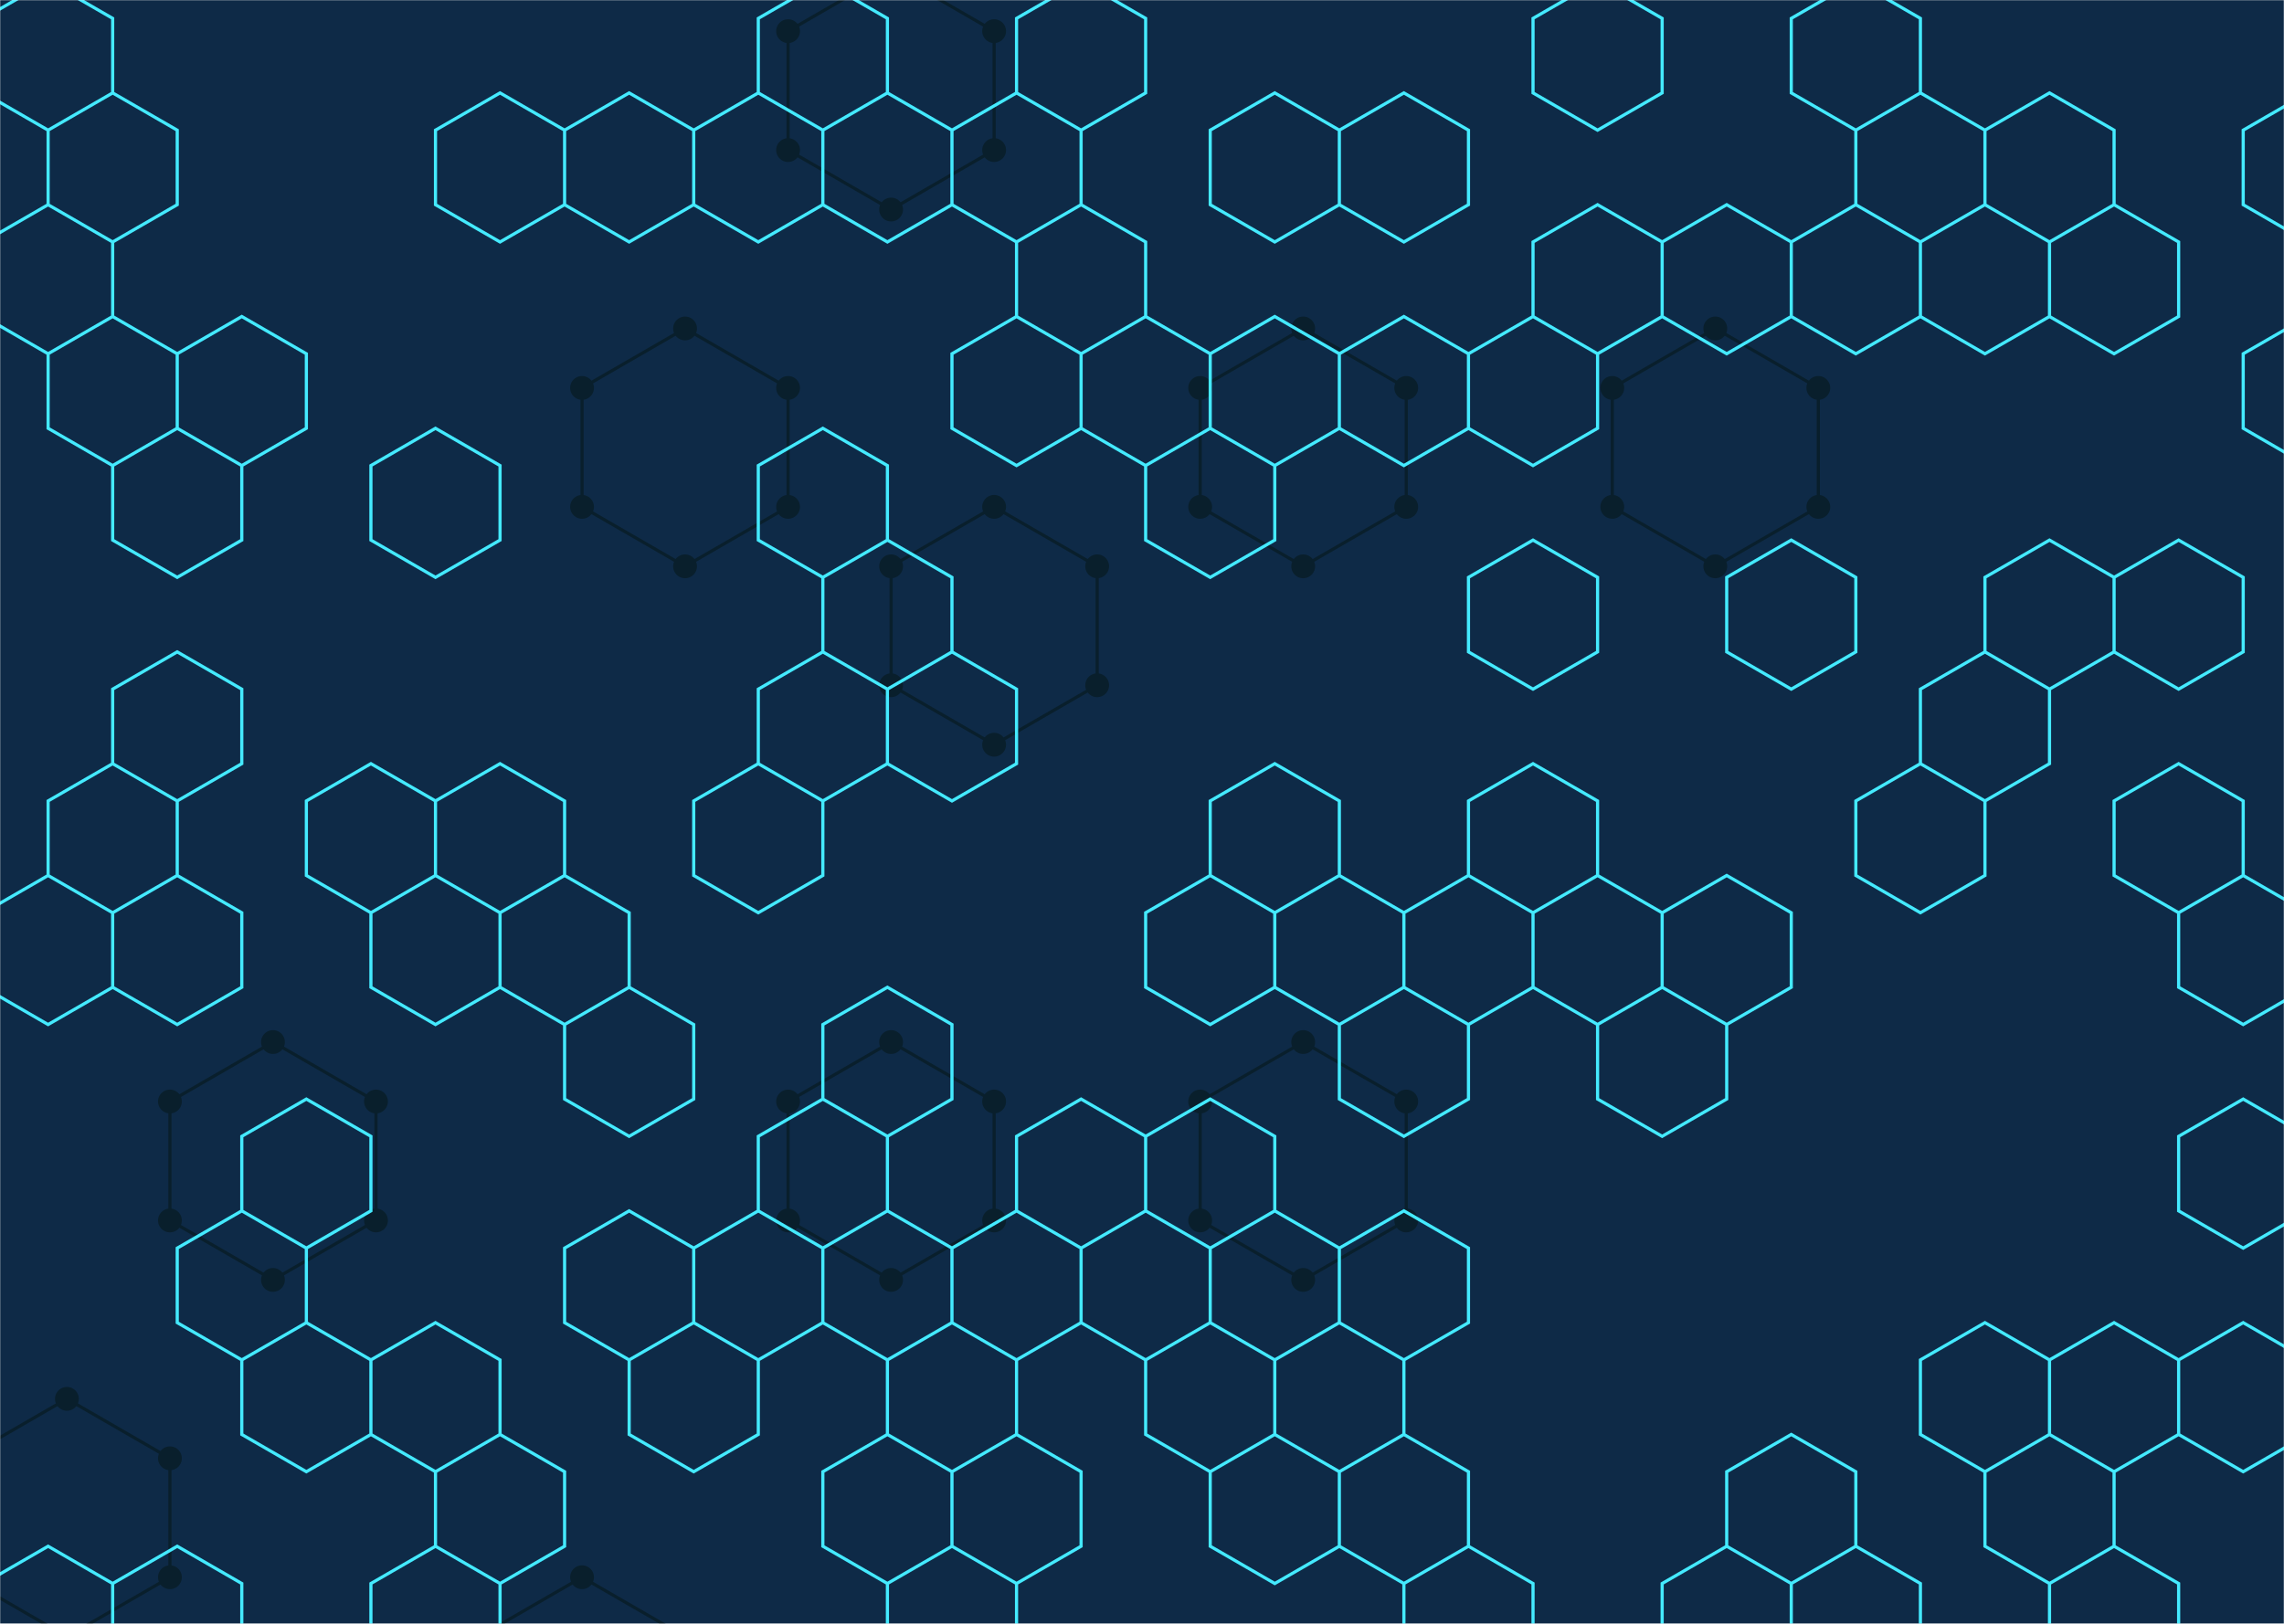 <svg xmlns="http://www.w3.org/2000/svg" version="1.1" xmlns:xlink="http://www.w3.org/1999/xlink" xmlns:svgjs="http://svgjs.com/svgjs" width="1440" height="1024" preserveAspectRatio="none" viewBox="0 0 1440 1024"><g mask="url(&quot;#SvgjsMask1004&quot;)" fill="none"><rect width="1440" height="1024" x="0" y="0" fill="#0e2a47"></rect><path d="M42.19 882.14L107.14 919.64L107.14 994.64L42.19 1032.14L-22.76 994.64L-22.76 919.64zM172.1 657.14L237.05 694.64L237.05 769.64L172.1 807.14L107.14 769.64L107.14 694.64zM366.96 994.64L431.91 1032.14L431.91 1107.14L366.96 1144.64L302 1107.14L302 1032.14zM431.91 207.14L496.87 244.64L496.87 319.64L431.91 357.14L366.96 319.64L366.96 244.64zM561.82 -17.86L626.77 19.64L626.77 94.64L561.82 132.14L496.87 94.64L496.87 19.64zM626.77 319.64L691.73 357.14L691.73 432.14L626.77 469.64L561.82 432.14L561.82 357.14zM561.82 657.14L626.77 694.64L626.77 769.64L561.82 807.14L496.87 769.64L496.87 694.64zM821.63 207.14L886.59 244.64L886.59 319.64L821.63 357.14L756.68 319.64L756.68 244.64zM821.63 657.14L886.59 694.64L886.59 769.64L821.63 807.14L756.68 769.64L756.68 694.64zM1081.45 207.14L1146.4 244.64L1146.4 319.64L1081.45 357.14L1016.5 319.64L1016.5 244.64zM1536.13 994.64L1601.08 1032.14L1601.08 1107.14L1536.13 1144.64L1471.17 1107.14L1471.17 1032.14z" stroke="rgba(9, 31, 44, 1)" stroke-width="2"></path><path d="M34.69 882.14 a7.5 7.5 0 1 0 15 0 a7.5 7.5 0 1 0 -15 0zM99.64 919.64 a7.5 7.5 0 1 0 15 0 a7.5 7.5 0 1 0 -15 0zM99.64 994.64 a7.5 7.5 0 1 0 15 0 a7.5 7.5 0 1 0 -15 0zM34.69 1032.14 a7.5 7.5 0 1 0 15 0 a7.5 7.5 0 1 0 -15 0zM-30.26 994.64 a7.5 7.5 0 1 0 15 0 a7.5 7.5 0 1 0 -15 0zM-30.26 919.64 a7.5 7.5 0 1 0 15 0 a7.5 7.5 0 1 0 -15 0zM164.6 657.14 a7.5 7.5 0 1 0 15 0 a7.5 7.5 0 1 0 -15 0zM229.55 694.64 a7.5 7.5 0 1 0 15 0 a7.5 7.5 0 1 0 -15 0zM229.55 769.64 a7.5 7.5 0 1 0 15 0 a7.5 7.5 0 1 0 -15 0zM164.6 807.14 a7.5 7.5 0 1 0 15 0 a7.5 7.5 0 1 0 -15 0zM99.64 769.64 a7.5 7.5 0 1 0 15 0 a7.5 7.5 0 1 0 -15 0zM99.64 694.64 a7.5 7.5 0 1 0 15 0 a7.5 7.5 0 1 0 -15 0zM359.46 994.64 a7.5 7.5 0 1 0 15 0 a7.5 7.5 0 1 0 -15 0zM424.41 1032.14 a7.5 7.5 0 1 0 15 0 a7.5 7.5 0 1 0 -15 0zM424.41 1107.14 a7.5 7.5 0 1 0 15 0 a7.5 7.5 0 1 0 -15 0zM359.46 1144.64 a7.5 7.5 0 1 0 15 0 a7.5 7.5 0 1 0 -15 0zM294.5 1107.14 a7.5 7.5 0 1 0 15 0 a7.5 7.5 0 1 0 -15 0zM294.5 1032.14 a7.5 7.5 0 1 0 15 0 a7.5 7.5 0 1 0 -15 0zM424.41 207.14 a7.5 7.5 0 1 0 15 0 a7.5 7.5 0 1 0 -15 0zM489.37 244.64 a7.5 7.5 0 1 0 15 0 a7.5 7.5 0 1 0 -15 0zM489.37 319.64 a7.5 7.5 0 1 0 15 0 a7.5 7.5 0 1 0 -15 0zM424.41 357.14 a7.5 7.5 0 1 0 15 0 a7.5 7.5 0 1 0 -15 0zM359.46 319.64 a7.5 7.5 0 1 0 15 0 a7.5 7.5 0 1 0 -15 0zM359.46 244.64 a7.5 7.5 0 1 0 15 0 a7.5 7.5 0 1 0 -15 0zM554.32 -17.86 a7.5 7.5 0 1 0 15 0 a7.5 7.5 0 1 0 -15 0zM619.27 19.64 a7.5 7.5 0 1 0 15 0 a7.5 7.5 0 1 0 -15 0zM619.27 94.64 a7.5 7.5 0 1 0 15 0 a7.5 7.5 0 1 0 -15 0zM554.32 132.14 a7.5 7.5 0 1 0 15 0 a7.5 7.5 0 1 0 -15 0zM489.37 94.64 a7.5 7.5 0 1 0 15 0 a7.5 7.5 0 1 0 -15 0zM489.37 19.64 a7.5 7.5 0 1 0 15 0 a7.5 7.5 0 1 0 -15 0zM619.27 319.64 a7.5 7.5 0 1 0 15 0 a7.5 7.5 0 1 0 -15 0zM684.23 357.14 a7.5 7.5 0 1 0 15 0 a7.5 7.5 0 1 0 -15 0zM684.23 432.14 a7.5 7.5 0 1 0 15 0 a7.5 7.5 0 1 0 -15 0zM619.27 469.64 a7.5 7.5 0 1 0 15 0 a7.5 7.5 0 1 0 -15 0zM554.32 432.14 a7.5 7.5 0 1 0 15 0 a7.5 7.5 0 1 0 -15 0zM554.32 357.14 a7.5 7.5 0 1 0 15 0 a7.5 7.5 0 1 0 -15 0zM554.32 657.14 a7.5 7.5 0 1 0 15 0 a7.5 7.5 0 1 0 -15 0zM619.27 694.64 a7.5 7.5 0 1 0 15 0 a7.5 7.5 0 1 0 -15 0zM619.27 769.64 a7.5 7.5 0 1 0 15 0 a7.5 7.5 0 1 0 -15 0zM554.32 807.14 a7.5 7.5 0 1 0 15 0 a7.5 7.5 0 1 0 -15 0zM489.37 769.64 a7.5 7.5 0 1 0 15 0 a7.5 7.5 0 1 0 -15 0zM489.37 694.64 a7.5 7.5 0 1 0 15 0 a7.5 7.5 0 1 0 -15 0zM814.13 207.14 a7.5 7.5 0 1 0 15 0 a7.5 7.5 0 1 0 -15 0zM879.09 244.64 a7.5 7.5 0 1 0 15 0 a7.5 7.5 0 1 0 -15 0zM879.09 319.64 a7.5 7.5 0 1 0 15 0 a7.5 7.5 0 1 0 -15 0zM814.13 357.14 a7.5 7.5 0 1 0 15 0 a7.5 7.5 0 1 0 -15 0zM749.18 319.64 a7.5 7.5 0 1 0 15 0 a7.5 7.5 0 1 0 -15 0zM749.18 244.64 a7.5 7.5 0 1 0 15 0 a7.5 7.5 0 1 0 -15 0zM814.13 657.14 a7.5 7.5 0 1 0 15 0 a7.5 7.5 0 1 0 -15 0zM879.09 694.64 a7.5 7.5 0 1 0 15 0 a7.5 7.5 0 1 0 -15 0zM879.09 769.64 a7.5 7.5 0 1 0 15 0 a7.5 7.5 0 1 0 -15 0zM814.13 807.14 a7.5 7.5 0 1 0 15 0 a7.5 7.5 0 1 0 -15 0zM749.18 769.64 a7.5 7.5 0 1 0 15 0 a7.5 7.5 0 1 0 -15 0zM749.18 694.64 a7.5 7.5 0 1 0 15 0 a7.5 7.5 0 1 0 -15 0zM1073.95 207.14 a7.5 7.5 0 1 0 15 0 a7.5 7.5 0 1 0 -15 0zM1138.9 244.64 a7.5 7.5 0 1 0 15 0 a7.5 7.5 0 1 0 -15 0zM1138.9 319.64 a7.5 7.5 0 1 0 15 0 a7.5 7.5 0 1 0 -15 0zM1073.95 357.14 a7.5 7.5 0 1 0 15 0 a7.5 7.5 0 1 0 -15 0zM1009 319.64 a7.5 7.5 0 1 0 15 0 a7.5 7.5 0 1 0 -15 0zM1009 244.64 a7.5 7.5 0 1 0 15 0 a7.5 7.5 0 1 0 -15 0zM1528.63 994.64 a7.5 7.5 0 1 0 15 0 a7.5 7.5 0 1 0 -15 0zM1593.58 1032.14 a7.5 7.5 0 1 0 15 0 a7.5 7.5 0 1 0 -15 0zM1593.58 1107.14 a7.5 7.5 0 1 0 15 0 a7.5 7.5 0 1 0 -15 0zM1528.63 1144.64 a7.5 7.5 0 1 0 15 0 a7.5 7.5 0 1 0 -15 0zM1463.67 1107.14 a7.5 7.5 0 1 0 15 0 a7.5 7.5 0 1 0 -15 0zM1463.67 1032.14 a7.5 7.5 0 1 0 15 0 a7.5 7.5 0 1 0 -15 0z" fill="rgba(9, 31, 44, 1)"></path><path d="M30.33 -11.91L71.03 11.59L71.03 58.59L30.33 82.09L-10.37 58.59L-10.37 11.59zM71.03 58.59L111.74 82.09L111.74 129.09L71.03 152.59L30.33 129.09L30.33 82.09zM30.33 129.09L71.03 152.59L71.03 199.59L30.33 223.09L-10.37 199.59L-10.37 152.59zM71.03 199.59L111.74 223.09L111.74 270.09L71.03 293.59L30.33 270.09L30.33 223.09zM71.03 481.59L111.74 505.09L111.74 552.09L71.03 575.59L30.33 552.09L30.33 505.09zM30.33 552.09L71.03 575.59L71.03 622.59L30.33 646.09L-10.37 622.59L-10.37 575.59zM30.33 975.09L71.03 998.59L71.03 1045.59L30.33 1069.09L-10.37 1045.59L-10.37 998.59zM152.44 199.59L193.15 223.09L193.15 270.09L152.44 293.59L111.74 270.09L111.74 223.09zM111.74 270.09L152.44 293.59L152.44 340.59L111.74 364.09L71.03 340.59L71.03 293.59zM111.74 411.09L152.44 434.59L152.44 481.59L111.74 505.09L71.03 481.59L71.03 434.59zM111.74 552.09L152.44 575.59L152.44 622.59L111.74 646.09L71.03 622.59L71.03 575.59zM152.44 763.59L193.15 787.09L193.15 834.09L152.44 857.59L111.74 834.09L111.74 787.09zM111.74 975.09L152.44 998.59L152.44 1045.59L111.74 1069.09L71.03 1045.59L71.03 998.59zM152.44 1045.59L193.15 1069.09L193.15 1116.09L152.44 1139.59L111.74 1116.09L111.74 1069.09zM233.85 481.59L274.56 505.09L274.56 552.09L233.85 575.59L193.15 552.09L193.15 505.09zM193.15 693.09L233.85 716.59L233.85 763.59L193.15 787.09L152.44 763.59L152.44 716.59zM193.15 834.09L233.85 857.59L233.85 904.59L193.15 928.09L152.44 904.59L152.44 857.59zM315.26 58.59L355.96 82.09L355.96 129.09L315.26 152.59L274.56 129.09L274.56 82.09zM274.56 270.09L315.26 293.59L315.26 340.59L274.56 364.09L233.85 340.59L233.85 293.59zM315.26 481.59L355.96 505.09L355.96 552.09L315.26 575.59L274.56 552.09L274.56 505.09zM274.56 552.09L315.26 575.59L315.26 622.59L274.56 646.09L233.85 622.59L233.85 575.59zM274.56 834.09L315.26 857.59L315.26 904.59L274.56 928.09L233.85 904.59L233.85 857.59zM315.26 904.59L355.96 928.09L355.96 975.09L315.26 998.59L274.56 975.09L274.56 928.09zM274.56 975.09L315.26 998.59L315.26 1045.59L274.56 1069.09L233.85 1045.59L233.85 998.59zM396.67 58.59L437.37 82.09L437.37 129.09L396.67 152.59L355.96 129.09L355.96 82.09zM355.96 552.09L396.67 575.59L396.67 622.59L355.96 646.09L315.26 622.59L315.26 575.59zM396.67 622.59L437.37 646.09L437.37 693.09L396.67 716.59L355.96 693.09L355.96 646.09zM396.67 763.59L437.37 787.09L437.37 834.09L396.67 857.59L355.96 834.09L355.96 787.09zM478.08 58.59L518.78 82.09L518.78 129.09L478.08 152.59L437.37 129.09L437.37 82.09zM478.08 481.59L518.78 505.09L518.78 552.09L478.08 575.59L437.37 552.09L437.37 505.09zM478.08 763.59L518.78 787.09L518.78 834.09L478.08 857.59L437.37 834.09L437.37 787.09zM437.37 834.09L478.08 857.59L478.08 904.59L437.37 928.09L396.67 904.59L396.67 857.59zM518.78 -11.91L559.49 11.59L559.49 58.59L518.78 82.09L478.08 58.59L478.08 11.59zM559.49 58.59L600.19 82.09L600.19 129.09L559.49 152.59L518.78 129.09L518.78 82.09zM518.78 270.09L559.49 293.59L559.49 340.59L518.78 364.09L478.08 340.59L478.08 293.59zM559.49 340.59L600.19 364.09L600.19 411.09L559.49 434.59L518.78 411.09L518.78 364.09zM518.78 411.09L559.49 434.59L559.49 481.59L518.78 505.09L478.08 481.59L478.08 434.59zM559.49 622.59L600.19 646.09L600.19 693.09L559.49 716.59L518.78 693.09L518.78 646.09zM518.78 693.09L559.49 716.59L559.49 763.59L518.78 787.09L478.08 763.59L478.08 716.59zM559.49 763.59L600.19 787.09L600.19 834.09L559.49 857.59L518.78 834.09L518.78 787.09zM559.49 904.59L600.19 928.09L600.19 975.09L559.49 998.59L518.78 975.09L518.78 928.09zM640.9 58.59L681.6 82.09L681.6 129.09L640.9 152.59L600.19 129.09L600.19 82.09zM640.9 199.59L681.6 223.09L681.6 270.09L640.9 293.59L600.19 270.09L600.19 223.09zM600.19 411.09L640.9 434.59L640.9 481.59L600.19 505.09L559.49 481.59L559.49 434.59zM640.9 763.59L681.6 787.09L681.6 834.09L640.9 857.59L600.19 834.09L600.19 787.09zM600.19 834.09L640.9 857.59L640.9 904.59L600.19 928.09L559.49 904.59L559.49 857.59zM640.9 904.59L681.6 928.09L681.6 975.09L640.9 998.59L600.19 975.09L600.19 928.09zM600.19 975.09L640.9 998.59L640.9 1045.59L600.19 1069.09L559.49 1045.59L559.49 998.59zM681.6 -11.91L722.3 11.59L722.3 58.59L681.6 82.09L640.9 58.59L640.9 11.59zM681.6 129.09L722.3 152.59L722.3 199.59L681.6 223.09L640.9 199.59L640.9 152.59zM722.3 199.59L763.01 223.09L763.01 270.09L722.3 293.59L681.6 270.09L681.6 223.09zM681.6 693.09L722.3 716.59L722.3 763.59L681.6 787.09L640.9 763.59L640.9 716.59zM722.3 763.59L763.01 787.09L763.01 834.09L722.3 857.59L681.6 834.09L681.6 787.09zM803.71 58.59L844.42 82.09L844.42 129.09L803.71 152.59L763.01 129.09L763.01 82.09zM803.71 199.59L844.42 223.09L844.42 270.09L803.71 293.59L763.01 270.09L763.01 223.09zM763.01 270.09L803.71 293.59L803.71 340.59L763.01 364.09L722.3 340.59L722.3 293.59zM803.71 481.59L844.42 505.09L844.42 552.09L803.71 575.59L763.01 552.09L763.01 505.09zM763.01 552.09L803.71 575.59L803.71 622.59L763.01 646.09L722.3 622.59L722.3 575.59zM763.01 693.09L803.71 716.59L803.71 763.59L763.01 787.09L722.3 763.59L722.3 716.59zM803.71 763.59L844.42 787.09L844.42 834.09L803.71 857.59L763.01 834.09L763.01 787.09zM763.01 834.09L803.71 857.59L803.71 904.59L763.01 928.09L722.3 904.59L722.3 857.59zM803.71 904.59L844.42 928.09L844.42 975.09L803.71 998.59L763.01 975.09L763.01 928.09zM885.12 58.59L925.83 82.09L925.83 129.09L885.12 152.59L844.42 129.09L844.42 82.09zM885.12 199.59L925.83 223.09L925.83 270.09L885.12 293.59L844.42 270.09L844.42 223.09zM844.42 552.09L885.12 575.59L885.12 622.59L844.42 646.09L803.71 622.59L803.71 575.59zM885.12 622.59L925.83 646.09L925.83 693.09L885.12 716.59L844.42 693.09L844.42 646.09zM885.12 763.59L925.83 787.09L925.83 834.09L885.12 857.59L844.42 834.09L844.42 787.09zM844.42 834.09L885.12 857.59L885.12 904.59L844.42 928.09L803.71 904.59L803.71 857.59zM885.12 904.59L925.83 928.09L925.83 975.09L885.12 998.59L844.42 975.09L844.42 928.09zM966.53 199.59L1007.23 223.09L1007.23 270.09L966.53 293.59L925.83 270.09L925.83 223.09zM966.53 340.59L1007.23 364.09L1007.23 411.09L966.53 434.59L925.83 411.09L925.83 364.09zM966.53 481.59L1007.23 505.09L1007.23 552.09L966.53 575.59L925.83 552.09L925.83 505.09zM925.83 552.09L966.53 575.59L966.53 622.59L925.83 646.09L885.12 622.59L885.12 575.59zM925.83 975.09L966.53 998.59L966.53 1045.59L925.83 1069.09L885.12 1045.59L885.12 998.59zM1007.23 -11.91L1047.94 11.59L1047.94 58.59L1007.23 82.09L966.53 58.59L966.53 11.59zM1007.23 129.09L1047.94 152.59L1047.94 199.59L1007.23 223.09L966.53 199.59L966.53 152.59zM1007.23 552.09L1047.94 575.59L1047.94 622.59L1007.23 646.09L966.53 622.59L966.53 575.59zM1047.94 622.59L1088.64 646.09L1088.64 693.09L1047.94 716.59L1007.23 693.09L1007.23 646.09zM1047.94 1045.59L1088.64 1069.09L1088.64 1116.09L1047.94 1139.59L1007.23 1116.09L1007.23 1069.09zM1088.64 129.09L1129.35 152.59L1129.35 199.59L1088.64 223.09L1047.94 199.59L1047.94 152.59zM1129.35 340.59L1170.05 364.09L1170.05 411.09L1129.35 434.59L1088.64 411.09L1088.64 364.09zM1088.64 552.09L1129.35 575.59L1129.35 622.59L1088.64 646.09L1047.94 622.59L1047.94 575.59zM1129.35 904.59L1170.05 928.09L1170.05 975.09L1129.35 998.59L1088.64 975.09L1088.64 928.09zM1088.64 975.09L1129.35 998.59L1129.35 1045.59L1088.64 1069.09L1047.94 1045.59L1047.94 998.59zM1170.05 -11.91L1210.76 11.59L1210.76 58.59L1170.05 82.09L1129.35 58.59L1129.35 11.59zM1210.76 58.59L1251.46 82.09L1251.46 129.09L1210.76 152.59L1170.05 129.09L1170.05 82.09zM1170.05 129.09L1210.76 152.59L1210.76 199.59L1170.05 223.09L1129.35 199.59L1129.35 152.59zM1210.76 481.59L1251.46 505.09L1251.46 552.09L1210.76 575.59L1170.05 552.09L1170.05 505.09zM1170.05 975.09L1210.76 998.59L1210.76 1045.59L1170.05 1069.09L1129.35 1045.59L1129.35 998.59zM1292.16 58.59L1332.87 82.09L1332.87 129.09L1292.16 152.59L1251.46 129.09L1251.46 82.09zM1251.46 129.09L1292.16 152.59L1292.16 199.59L1251.46 223.09L1210.76 199.59L1210.76 152.59zM1292.16 340.59L1332.87 364.09L1332.87 411.09L1292.16 434.59L1251.46 411.09L1251.46 364.09zM1251.46 411.09L1292.16 434.59L1292.16 481.59L1251.46 505.09L1210.76 481.59L1210.76 434.59zM1251.46 834.09L1292.16 857.59L1292.16 904.59L1251.46 928.09L1210.76 904.59L1210.76 857.59zM1292.16 904.59L1332.87 928.09L1332.87 975.09L1292.16 998.59L1251.46 975.09L1251.46 928.09zM1292.16 1045.59L1332.87 1069.09L1332.87 1116.09L1292.16 1139.59L1251.46 1116.09L1251.46 1069.09zM1332.87 129.09L1373.57 152.59L1373.57 199.59L1332.87 223.09L1292.16 199.59L1292.16 152.59zM1373.57 340.59L1414.28 364.09L1414.28 411.09L1373.57 434.59L1332.87 411.09L1332.87 364.09zM1373.57 481.59L1414.28 505.09L1414.28 552.09L1373.57 575.59L1332.87 552.09L1332.87 505.09zM1332.87 834.09L1373.57 857.59L1373.57 904.59L1332.87 928.09L1292.16 904.59L1292.16 857.59zM1332.87 975.09L1373.57 998.59L1373.57 1045.59L1332.87 1069.09L1292.16 1045.59L1292.16 998.59zM1454.98 58.59L1495.69 82.09L1495.69 129.09L1454.98 152.59L1414.28 129.09L1414.28 82.09zM1454.98 199.59L1495.69 223.09L1495.69 270.09L1454.98 293.59L1414.28 270.09L1414.28 223.09zM1414.28 552.09L1454.98 575.59L1454.98 622.59L1414.28 646.09L1373.57 622.59L1373.57 575.59zM1414.28 693.09L1454.98 716.59L1454.98 763.59L1414.28 787.09L1373.57 763.59L1373.57 716.59zM1414.28 834.09L1454.98 857.59L1454.98 904.59L1414.28 928.09L1373.57 904.59L1373.57 857.59zM1454.98 1045.59L1495.69 1069.09L1495.69 1116.09L1454.98 1139.59L1414.28 1116.09L1414.28 1069.09z" stroke="rgba(68, 234, 255, 1)" stroke-width="2"></path></g><defs><mask id="SvgjsMask1004"><rect width="1440" height="1024" fill="#ffffff"></rect></mask></defs></svg>